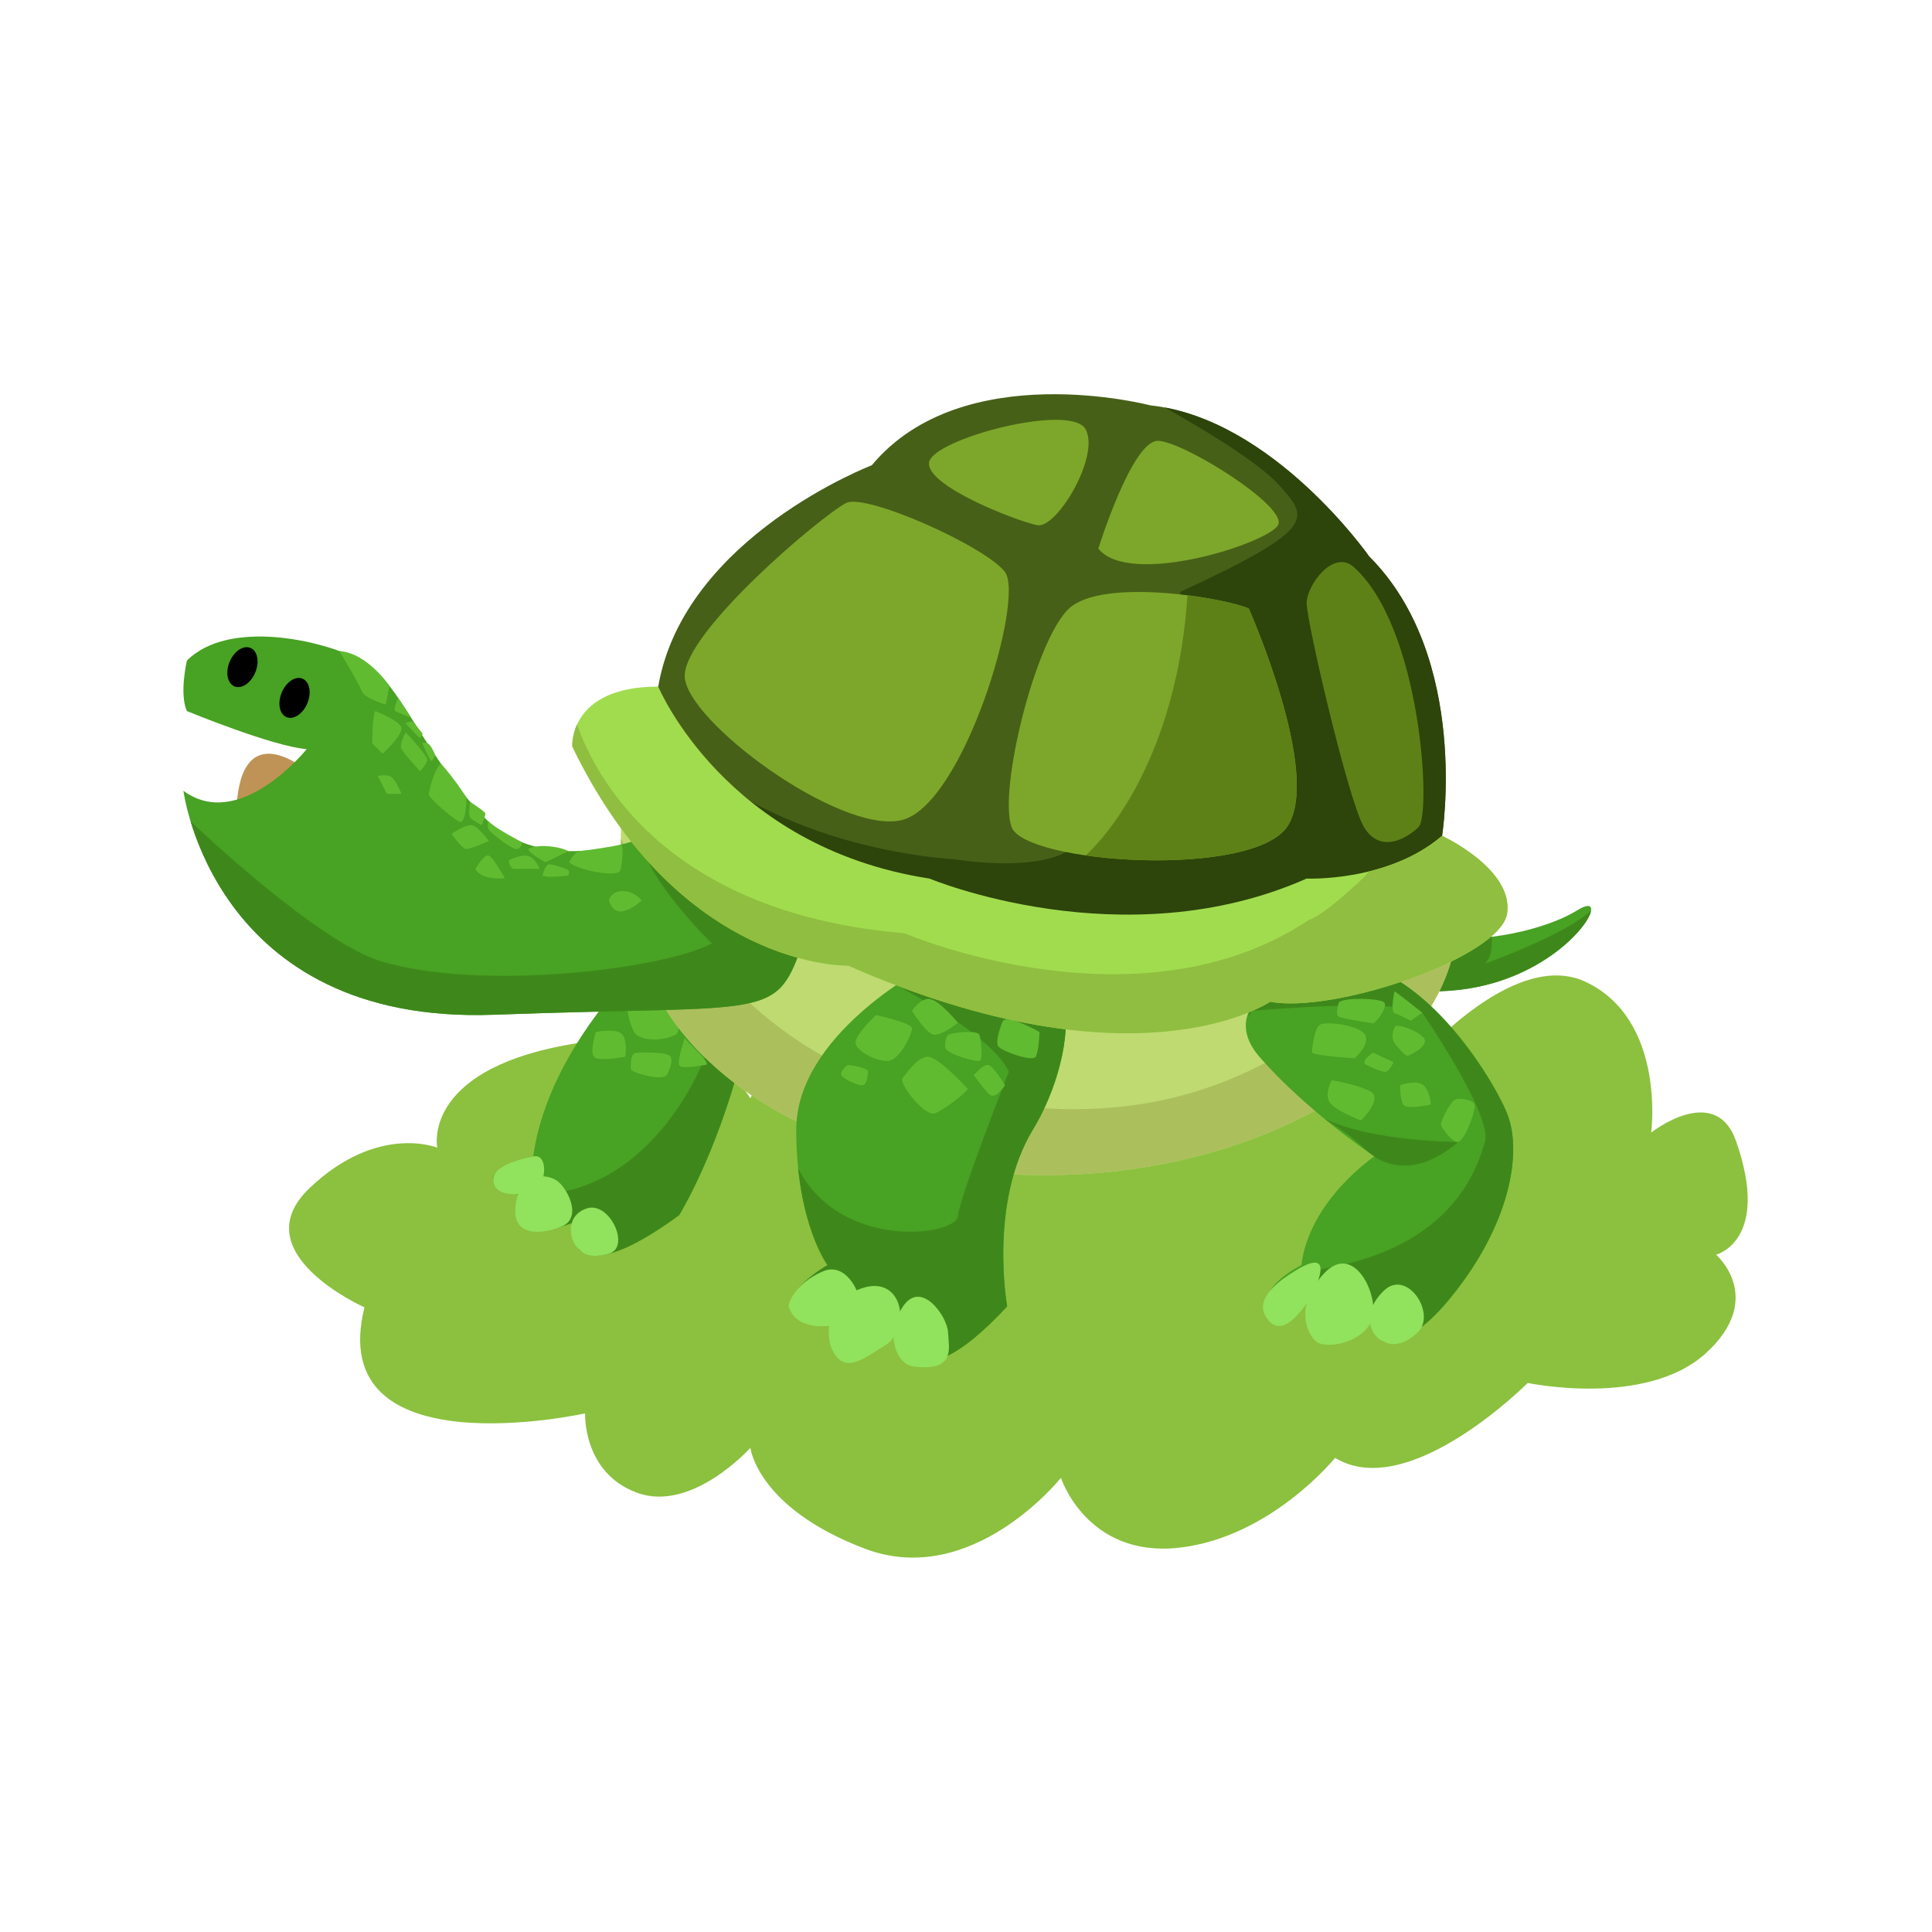 <?xml version="1.0" encoding="utf-8"?>
<!-- Generator: Adobe Illustrator 16.0.0, SVG Export Plug-In . SVG Version: 6.00 Build 0)  -->
<!DOCTYPE svg PUBLIC "-//W3C//DTD SVG 1.1//EN" "http://www.w3.org/Graphics/SVG/1.1/DTD/svg11.dtd">
<svg version="1.1" id="Layer_1" xmlns="http://www.w3.org/2000/svg" xmlns:xlink="http://www.w3.org/1999/xlink" x="0px" y="0px"
	 width="350px" height="350px" viewBox="0 0 350 350" enable-background="new 0 0 350 350" xml:space="preserve">
<path fill="#8BC13E" d="M66.026,236.835c0,0-22.269-9.88-9.936-21.613c12.332-11.734,23.127-7.308,23.127-7.308
	s-2.893-13.641,23.012-18.533s33.711,9.595,33.711,9.595s7.006-16.895,23.099-15.751c16.094,1.144,14.066,14.694,14.066,14.694
	s20.918-16.668,30.948-12.334c10.03,4.331,15.608,9.031,15.608,9.031s-0.062-22.07,19.798-21.075
	c19.859,0.995,16.552,19.394,16.552,19.394s17.866-21.369,31.256-15.054c14.574,6.876,11.86,27.29,11.86,27.29
	s11.621-9.156,15.38,1.569c6.333,18.069-3.619,20.553-3.619,20.553s9.048,7.859-1.81,17.812
	c-10.856,9.952-32.318,5.429-32.318,5.429s-21.579,21.713-34.891,13.57c0,0-11.708,14.476-28.343,16.285
	c-16.634,1.81-21.329-12.666-21.329-12.666s-16.087,20.217-35.551,12.823c-19.465-7.395-20.706-18.252-20.706-18.252
	s-10.574,11.762-20.5,8.143c-9.925-3.618-9.438-14.393-9.438-14.393S58.638,266.568,66.026,236.835"/>
<path fill="#48A223" d="M118.302,172.312c0,0-18.868,16.619-21.701,37.184c0,0-14.624,3.425-2.357,7.04c0,0-4.414,10.221,9.351,5.03
	c0,0-1.804,14.112,19.425-1.413c0,0,6.604-10.561,11.321-28.632C139.058,173.447,126.444,163.54,118.302,172.312"/>
<g>
	<defs>
		<path id="SVGID_1_" d="M118.302,172.313c0,0-18.868,16.619-21.699,37.182c0,0-14.624,3.423-2.361,7.04c0,0-4.41,10.221,9.353,5.03
			c0,0-1.804,14.113,19.425-1.415c0,0,6.604-10.559,11.321-28.632c3.525-13.502-2.627-22.446-9.358-22.448
			C122.706,169.07,120.36,170.094,118.302,172.313"/>
	</defs>
	<clipPath id="SVGID_2_">
		<use xlink:href="#SVGID_1_"  overflow="visible"/>
	</clipPath>
	<path clip-path="url(#SVGID_2_)" fill="#3E881B" d="M128.051,190.667c0,0-8.065,23.35-28.734,25.665
		c-20.669,2.314-0.62,11.514,7.902,12.521c8.522,1.007,16.748,2.443,20.832-7.908C132.132,210.594,148.123,174.191,128.051,190.667"
		/>
</g>
<path fill="#61BB31" d="M107.947,186.956c0,0,3.899-0.791,4.841,0.497c0.94,1.288,0.484,3.984,0.484,3.984s-4.921,0.972-5.683,0
	C106.829,190.466,107.947,186.956,107.947,186.956"/>
<path fill="#61BB31" d="M113.382,180.972c0,0,0.347,4.056,1.497,5.984c1.15,1.93,5.752,1.51,7.475,0.499
	c1.727-1.015-0.429-7.871-0.429-7.871S113.082,178.796,113.382,180.972"/>
<path fill="#61BB31" d="M114.305,193.773c0,0-0.288-2.875,0.862-3.02c1.149-0.144,5.893-0.212,6.326,0.686
	c0.431,0.896-0.145,2.294-0.719,3.32C120.2,195.784,115.167,194.636,114.305,193.773"/>
<path fill="#61BB31" d="M124.04,188.043c0,0-1.354,4.015-1.014,4.874c0.335,0.856,3.499,0.148,4.792,0
	C129.114,192.767,124.573,188.927,124.04,188.043"/>
<path fill="#91E25D" d="M105.068,226.45c-1.834-1.191-2.984-6.079,1.184-7.518s8.093,7.031,4.048,8.188
	C106.252,228.278,105.068,226.45,105.068,226.45"/>
<path fill="#91E25D" d="M93.975,215.985c1.073-3.262,4.748-3.377,6.716-2.229c1.967,1.15,5.001,6.832,1.041,8.448
	C97.771,223.82,91.249,224.278,93.975,215.985"/>
<path fill="#91E25D" d="M89.372,213.676c-0.028-2.362,4.336-3.557,7.229-4.181c2.896-0.626,2.359,5.512,0,6.274
	C94.244,216.535,89.415,217.037,89.372,213.676"/>
<path fill="#48A223" d="M263.758,169.099c0.629,1.99,14.781,0.271,22.016-4.216c7.232-4.487-1.742,12.325-21.629,14.456
	C244.258,181.468,263.758,169.099,263.758,169.099"/>
<g>
	<defs>
		<path id="SVGID_3_" d="M285.77,164.883c-7.229,4.486-21.383,6.206-22.014,4.216c0,0-19.496,12.368,0.391,10.238
			c17.561-1.88,26.613-15.214,23.505-15.212C287.241,164.125,286.618,164.358,285.77,164.883"/>
	</defs>
	<clipPath id="SVGID_4_">
		<use xlink:href="#SVGID_3_"  overflow="visible"/>
	</clipPath>
	<path clip-path="url(#SVGID_4_)" fill="#3E881B" d="M270.011,168.109c0,0,1.006,4.688-1.005,6.442c0,0,17.179-5.971,20.846-11.273
		c3.666-5.305-7.798,18.826-22.69,18.964C252.271,182.376,257.849,167.321,270.011,168.109"/>
</g>
<path fill="#BEDA71" d="M114.273,136.198c0,0-8.457,31.54,11.238,53.095c19.692,21.554,56.626,27.286,85.697,21.486
	c29.071-5.799,54.303-23.427,52.896-47.501C264.104,163.278,171.946,190.922,114.273,136.198"/>
<g>
	<defs>
		<path id="SVGID_5_" d="M125.511,189.294c19.692,21.553,56.625,27.285,85.695,21.487c29.073-5.799,54.307-23.427,52.897-47.503
			c0,0-92.158,27.642-149.831-27.08C114.273,136.198,105.818,167.74,125.511,189.294"/>
	</defs>
	<clipPath id="SVGID_6_">
		<use xlink:href="#SVGID_5_"  overflow="visible"/>
	</clipPath>
	<path clip-path="url(#SVGID_6_)" fill="#ABC05D" d="M111.999,151.068c0,0,19.676,38.457,50.671,45.542s60.331,9.304,92.533-24.298
		c32.204-33.604,16.918-7.89,11.958,5.163c-4.96,13.053-42.621,49.511-79.051,42.322
		C151.685,212.606,87.838,186.432,111.999,151.068"/>
</g>
<path fill="#BE9355" d="M56.097,140.015c0,0-11.593-10.408-13.142,4.829C41.409,160.083,54.745,142.908,56.097,140.015"/>
<path fill="#48A223" d="M117.358,151.418c0,0-18.869,8.349-30.192-3.916c-11.321-12.265-14.624-24.06-21.699-27.834
	c-7.077-3.772-24.06-7.547-31.607,0c0,0-1.416,6.033,0,9.15c0,0,15.566,6.419,21.701,6.892c0,0-12.11,15.094-22.332,7.547
	c0,0,5.347,42.457,56.296,40.569c50.949-1.887,50.949,1.415,56.139-13.679C150.854,155.051,133.481,148.748,117.358,151.418"/>
<g>
	<defs>
		<path id="SVGID_7_" d="M33.858,119.667c0,0-1.415,6.033,0,9.152c0,0,15.569,6.417,21.701,6.888c0,0-12.109,15.096-22.328,7.549
			c0,0,5.347,42.457,56.292,40.571c50.951-1.888,50.951,1.415,56.139-13.681c5.19-15.096-12.182-21.398-28.303-18.729
			c0,0-18.872,8.349-30.193-3.916c-11.321-12.265-14.624-24.058-21.701-27.834c-4.084-2.179-11.474-4.355-18.439-4.355
			C41.925,115.312,37.05,116.478,33.858,119.667"/>
	</defs>
	<clipPath id="SVGID_8_">
		<use xlink:href="#SVGID_7_"  overflow="visible"/>
	</clipPath>
	<path clip-path="url(#SVGID_8_)" fill="#3E881B" d="M34.534,148.81c0,0,22.825,21.83,34.482,25.333
		c18.116,5.442,50.896,1.516,59.954-3.229c0,0-12.94-12.518-12.94-19.846c0-7.328,29.632-4.129,33.645,9.871
		c4.01,14,0.43,32.404-15.96,34.56c-16.391,2.158-90.529,2.678-99.18-15.914C25.884,160.993,34.534,148.81,34.534,148.81"/>
</g>
<path d="M55.683,127.395c-0.798,1.924-2.486,3.053-3.769,2.521c-1.285-0.532-1.679-2.523-0.88-4.45
	c0.799-1.924,2.486-3.053,3.769-2.521C56.088,123.478,56.48,125.469,55.683,127.395"/>
<path d="M46.247,121.823c-0.797,1.926-2.486,3.055-3.769,2.523c-1.285-0.534-1.677-2.525-0.878-4.449
	c0.797-1.926,2.486-3.055,3.769-2.523C46.654,117.906,47.046,119.897,46.247,121.823"/>
<path fill="#61BB31" d="M61.46,117.934c0,0,3.673,6.079,4.104,7.315c0.433,1.239,4.313,2.387,4.313,2.387l0.679-3.368
	C70.557,124.269,66.558,118.296,61.46,117.934"/>
<path fill="#61BB31" d="M68.008,128.817c0,0,3.739,1.47,4.602,2.732c0.862,1.263-3.306,4.997-3.306,4.997l-1.87-1.864
	C67.434,134.682,67.434,129.566,68.008,128.817"/>
<path fill="#61BB31" d="M72.133,126.43c0,0-0.961,2.131-0.53,2.387c0.433,0.256,2.9,1.23,2.9,1.23L72.133,126.43z"/>
<path fill="#61BB31" d="M73.495,132.682c0,0-1.239,2.184-0.764,3.027c0.476,0.841,3.353,4.006,3.353,4.006s1.581-1.583,1.293-2.301
	C77.089,136.695,74.647,133.814,73.495,132.682"/>
<path fill="#61BB31" d="M68.439,140.577c0,0,1.069-0.288,2.117,0c1.046,0.288,2.17,3.23,2.17,3.23H70.08L68.439,140.577z"/>
<path fill="#61BB31" d="M79.863,138.319c-1.518,1.684-2.007,4.838-2.188,5.488c-0.177,0.652,3.992,4.177,5.428,5.002
	c1.438,0.825,1.384-4.374,1.384-4.374S82.286,140.99,79.863,138.319"/>
<path fill="#61BB31" d="M81.811,151.068c0,0,2.875-2.08,4.027-1.468c1.148,0.611,2.73,2.767,2.73,2.767s-3.276,1.437-4.082,1.437
	C83.68,153.803,81.811,151.068,81.811,151.068"/>
<path fill="#61BB31" d="M88.488,148.81c0,0-0.352,0.968,0.082,1.542c0.429,0.576,4.312,3.739,5.174,3.451
	c0.864-0.288,0.834-1.221,0.834-1.221S89.809,150.117,88.488,148.81"/>
<path fill="#61BB31" d="M92.164,155.855c0,0,2.299-1.188,3.592-0.758c1.295,0.433,2.014,2.303,2.014,2.303h-4.601
	C92.305,157.399,92.164,155.855,92.164,155.855"/>
<path fill="#61BB31" d="M86.124,157.399c0,0,1.582-2.776,2.446-2.395c0.862,0.382,2.896,4.117,2.896,4.117
	S87.131,159.555,86.124,157.399"/>
<path fill="#61BB31" d="M85.189,145.274c0,0-0.43,2.348,0,2.85c0.431,0.503,2.085,1.362,2.085,1.362s0.719-1.702,0.648-2.108
	C87.851,146.974,85.189,145.274,85.189,145.274"/>
<path fill="#61BB31" d="M73.472,131.016c0,0,2.255,2.482,2.542,2.626c0.288,0.145,0.548-0.753,0.548-0.753s-1.034-1.208-1.451-1.873
	C74.693,130.351,73.472,131.016,73.472,131.016"/>
<path fill="#61BB31" d="M76.51,134.633c0,0,0.306-0.196,0.92,0c0.615,0.194,1.403,2.094,1.403,2.094s-0.428,1.193-0.716,1.12
	C77.83,137.776,76.51,134.633,76.51,134.633"/>
<path fill="#61BB31" d="M95.686,153.803c0,0,1.15-0.717,3.667-0.502c2.517,0.216,3.596,0.882,3.596,0.882l-4.1,2.018
	C98.849,156.201,95.871,154.682,95.686,153.803"/>
<path fill="#61BB31" d="M98.274,158.62c0,0,0.433-1.797,1.042-2.011c0.609-0.217,3.276,0.79,3.633,1.005
	c0.355,0.216,0,1.005,0,1.005S99.207,159.124,98.274,158.62"/>
<path fill="#61BB31" d="M103.107,156.201c0,0,0.815-1.958,2.133-2.052c1.32-0.093,6.402-0.912,7.116-1.099
	c0.712-0.186,0.422,3.318,0,4.659C111.932,159.051,104.5,157.611,103.107,156.201"/>
<path fill="#61BB31" d="M110.301,163.126c0,0,0.325-1.702,2.488-1.702c2.161,0,3.457,1.702,3.457,1.702s-1.575,1.587-3.457,1.963
	C110.907,165.468,110.301,163.126,110.301,163.126"/>
<path fill="#48A223" d="M168.308,174.939c-1.384,0.493-24.059,12.742-24.059,29.684s5.66,24.559,5.66,24.559
	s-14.624,8.424,0.943,9.839c0,0-0.943,13.209,11.793,2.359c0,0,1.888,14.624,19.814-4.719c0,0-3.386-18.788,4.675-32.038
	C195.196,191.374,199.914,163.693,168.308,174.939"/>
<g>
	<defs>
		<path id="SVGID_9_" d="M168.306,174.937c-1.384,0.495-24.058,12.743-24.058,29.686c0,16.942,5.66,24.559,5.66,24.559
			s-14.624,8.424,0.945,9.837c0,0-0.945,13.211,11.793,2.362c0,0,1.888,14.625,19.813-4.72c0,0-3.386-18.788,4.676-32.038
			c6.753-11.095,11.156-32.31-6.151-32.312C177.623,172.312,173.448,173.11,168.306,174.937"/>
	</defs>
	<clipPath id="SVGID_10_">
		<use xlink:href="#SVGID_9_"  overflow="visible"/>
	</clipPath>
	<path clip-path="url(#SVGID_10_)" fill="#3E881B" d="M162.328,178.485c0,0,17.273,8.739,20.425,15.681
		c0,0-8.854,22.468-9.213,26.133c-0.36,3.667-21.289,6.276-28.939-8.614c-7.653-14.891-6.144,30.948-6.144,30.948
		s47.016,11.418,50.682,3.17c3.665-8.251,5.174-17.964,5.174-17.964l5.609-29.584v-12.871c0-0.884-5.669-9.197-6.828-9.309
		C191.935,175.96,166.788,168.157,162.328,178.485"/>
</g>
<path fill="#91E25D" d="M150.444,243.746c0,0-2.271-7.494,5.494-10.299c7.765-2.803,9.199,7.45,4.377,10.299
	C156.769,245.843,152.646,249.688,150.444,243.746"/>
<path fill="#91E25D" d="M142.897,236.727c-0.168-0.538,1.074-4.231,6.229-6.428c5.155-2.198,8.394,7.292,6.017,8.584
	C152.768,240.176,144.535,241.991,142.897,236.727"/>
<path fill="#91E25D" d="M165.443,247.539c-2.995-0.383-5.232-5.744-1.889-10.813c3.343-5.066,8.087,1.836,8.195,4.638
	C171.857,244.166,173.264,248.54,165.443,247.539"/>
<path fill="#61BB31" d="M158.73,183.887c0,0-4.025,3.704-3.737,5.141c0.286,1.438,3.737,3.308,5.895,3.163
	c2.156-0.144,4.457-5.043,4.313-5.971C165.056,185.29,158.73,183.887,158.73,183.887"/>
<path fill="#61BB31" d="M165.206,183.135c0,0,2.582,4.168,4.019,4.313c1.44,0.144,4.315-2.157,4.315-2.157s-3.403-4.168-5.153-4.313
	C166.638,180.834,165.206,183.135,165.206,183.135"/>
<path fill="#61BB31" d="M163.476,195.355c0.468-0.546,2.921-4.315,4.911-3.883c1.988,0.432,6.639,5.464,6.9,5.75
	c0.265,0.288-4.023,3.739-5.905,4.459C167.5,202.398,162.771,196.174,163.476,195.355"/>
<path fill="#61BB31" d="M171.239,189.892c0,0-0.143-2,0.574-2.438c0.719-0.437,5.321-0.855,5.609,0c0.288,0.857,0.718,4.612,0,4.746
	C176.701,192.335,172.101,191.185,171.239,189.892"/>
<path fill="#61BB31" d="M153.554,192.911c0,0,3.828,0.43,3.709,1.294c-0.115,0.862-0.18,2.181-0.938,2.384
	c-0.758,0.203-3.633-1.15-3.921-1.84C152.116,194.062,153.554,192.911,153.554,192.911"/>
<path fill="#61BB31" d="M181.59,185.147c0,0-1.438,3.553-0.719,4.437c0.719,0.882,6.181,2.825,6.757,1.854s0.686-4.481,0.686-4.481
	S182.166,183.451,181.59,185.147"/>
<path fill="#61BB31" d="M176.414,194.76c0,0,1.726-1.993,2.588-1.849c0.863,0.142,3.02,3.475,3.02,3.678s-1.727,2.696-2.805,1.664
	C178.14,197.225,176.414,194.76,176.414,194.76"/>
<path fill="#48A223" d="M237.182,174.939c-1.978,0.632-17.453,6.823-8.963,16.582c8.491,9.76,20.758,17.973,20.758,17.973
	s-11.795,7.963-13.209,19.688c0,0-8.492,4.178-5.661,8.424c2.83,4.246,7.233-2.359,7.233-2.359s-1.572,13.698,11.637,3.783
	c0,0,2.829,9.426,13.679-3.783c10.851-13.209,13.21-26.417,10.379-33.492C270.204,194.677,254.636,169.353,237.182,174.939"/>
<g>
	<defs>
		<path id="SVGID_11_" d="M237.182,174.937c-1.976,0.634-17.455,6.825-8.963,16.582c8.492,9.764,20.756,17.977,20.756,17.977
			s-11.793,7.961-13.209,19.687c0,0-8.49,4.178-5.659,8.424c2.83,4.246,7.232-2.359,7.232-2.359s-1.573,13.698,11.636,3.781
			c0,0,2.831,9.43,13.682-3.781c10.852-13.209,13.209-26.417,10.378-33.494c-2.551-6.383-15.472-27.608-30.787-27.61
			C240.583,174.142,238.894,174.391,237.182,174.937"/>
	</defs>
	<clipPath id="SVGID_12_">
		<use xlink:href="#SVGID_11_"  overflow="visible"/>
	</clipPath>
	<path clip-path="url(#SVGID_12_)" fill="#3E881B" d="M226.271,183.172c0,0,26.052-2.438,31.381,0.286
		c0,0,12.79,18.552,11.352,23.42c-1.437,4.866-5.785,18.669-28.484,22.839c-22.699,4.169-3.681,23.723,13.263,19.409
		c16.948-4.313,43.658-18.41,34.474-36.236c-9.187-17.822-8.418-21.924-14.124-27.063c-5.702-5.139-23.758-15.723-24.219-16.757
		c-0.462-1.034-19.215,3.137-23.642,15.142"/>
	<path clip-path="url(#SVGID_12_)" fill="#3E881B" d="M248.977,209.495c0,0,6.227,5.126,15.184-2.617c0,0-15.303-0.007-24.199-4.181
		C246.584,206.765,246.113,207.532,248.977,209.495"/>
</g>
<path fill="#61BB31" d="M237.662,190.688c0,0,0.288-4.534,1.581-5.11c1.294-0.576,7.04,0.157,8.051,1.877
	c1.007,1.717-1.867,4.249-1.867,4.249S238.667,191.341,237.662,190.688"/>
<path fill="#61BB31" d="M252.742,189.116c-0.907-1.227-0.286-2.635,0-3.16c0.288-0.526,4.026,0.637,5.176,2.067
	c1.149,1.432-2.514,3.169-2.911,3.235C254.611,191.324,253.337,189.922,252.742,189.116"/>
<path fill="#61BB31" d="M248.732,190.688c0,0-2.449,1.646-1.225,2.222c1.225,0.575,3.237,1.581,3.812,1.149
	c0.576-0.429,1.152-1.632,1.152-1.632L248.732,190.688z"/>
<path fill="#61BB31" d="M242.585,181.553c0,0-0.829,2.299,0,2.659s5.716,1.124,6.147,1.174c0.432,0.048,2.932-3.115,1.969-3.833
	C249.739,180.834,243.626,180.688,242.585,181.553"/>
<path fill="#61BB31" d="M261.097,203.98c0,0,1.581,2.716,2.875,2.893c1.295,0.18,3.451-5.78,3.163-6.754
	c-0.287-0.974-3.019-1.336-3.737-0.797C262.678,199.863,260.708,203.372,261.097,203.98"/>
<path fill="#61BB31" d="M252.643,179.584c0,0-0.845,3.695,0,3.981c0.847,0.286,2.938,1.331,2.938,1.331l2.072-1.438
	C257.652,183.458,253.316,180,252.643,179.584"/>
<path fill="#61BB31" d="M241.256,195.703c0,0,4.313,0.659,6.902,1.953c2.587,1.293-1.591,5.318-1.591,5.318
	s-5.312-1.951-5.888-3.637C240.105,197.656,241.256,195.703,241.256,195.703"/>
<path fill="#61BB31" d="M253.638,196.589c0,0,3.028-1.065,4.239,0c1.209,1.065,1.35,3.509,1.35,3.509s-4.456,1.008-5.03,0
	C253.62,199.093,253.638,196.589,253.638,196.589"/>
<path fill="#91E25D" d="M229.733,239.125c-1.22-1.508-2.556-4.527,5.34-9.171c7.896-4.646,2.303,5.471,1.283,6.695
	C235.34,237.876,232.24,242.229,229.733,239.125"/>
<path fill="#91E25D" d="M238.95,243.336c-1.705-0.703-5.001-6.165,0.838-12.563c5.842-6.398,10.693,5.318,8.483,8.985
	C246.059,243.424,240.827,244.111,238.95,243.336"/>
<path fill="#91E25D" d="M250.734,243.033c-2.518-0.83-4.241-5.216,0-9.243c4.239-4.023,9.651,4.364,6.01,7.682
	C253.104,244.79,250.734,243.033,250.734,243.033"/>
<path fill="#476017" d="M107.325,133.657c0,0,16.044,35.441,47.653,38.196c0,0,45.782,19.643,74.561,5.96
	c0,0,26.729,1.425,39.465-13.69c0,0-3.519-9.26-7.763-12.704c0,0,5.189-32.222-13.209-50.62c0,0-17.456-25.002-39.627-27.361
	c0,0-33.964-8.962-50.476,10.851c0,0-34.041,13.021-38.684,40.096C119.246,124.386,105.912,131.076,107.325,133.657"/>
<g>
	<defs>
		<path id="SVGID_13_" d="M157.93,84.288c0,0-34.041,13.025-38.684,40.099c0,0-13.333,6.69-11.92,9.27
			c0,0,16.044,35.443,47.653,38.198c0,0,45.784,19.641,74.561,5.96c0,0,26.729,1.421,39.465-13.691c0,0-3.519-9.261-7.763-12.707
			c0,0,5.188-32.222-13.209-50.619c0,0-17.454-25.004-39.627-27.363c0,0-7.662-2.021-17.478-2.021
			C180.077,71.415,166.599,73.885,157.93,84.288"/>
	</defs>
	<clipPath id="SVGID_14_">
		<use xlink:href="#SVGID_13_"  overflow="visible"/>
	</clipPath>
	<path clip-path="url(#SVGID_14_)" fill="#2D440B" d="M110.437,139.423c0,0-8.21-24.582,11.207-4.879
		c19.416,19.706,51.053,21.098,51.053,21.098c15.262,2.272,20.397-1.288,20.397-1.288c27.318-9.369,20.701-47.111,20.701-47.111
		c25.07-11.601,23.291-13.393,17.859-19.432c-5.434-6.038-25.046-16.396-25.046-16.396s13.583-0.463,28.142,10.051
		c14.557,10.516,33.874,21.722,32.411,57.958c-1.463,36.235-2.901,44.908-44.597,47.532c-41.693,2.627-57.364-0.735-101.391-33.15
		L110.437,139.423z"/>
</g>
<path fill="#7DA72A" d="M153.288,91.119c-4.704,2.461-29.248,23.295-29.248,31.315c0,8.019,27.993,28.725,39.235,26.156
	c11.242-2.571,22.478-40.31,18.747-45.027C178.291,98.847,156.767,89.301,153.288,91.119"/>
<path fill="#7DA72A" d="M226.224,110.233c-4.244-1.887-26.417-5.662-32.551,0c-6.131,5.664-12.821,32.938-10.42,39.583
	c2.401,6.649,43.913,9.429,50.048-0.217C239.433,139.955,226.224,110.233,226.224,110.233"/>
<g>
	<defs>
		<path id="SVGID_15_" d="M193.673,110.235c-6.131,5.66-12.821,32.936-10.418,39.583c2.399,6.646,43.913,9.426,50.044-0.221
			c6.134-9.645-7.075-39.362-7.075-39.362c-2.581-1.147-11.779-2.99-19.975-2.99C200.953,107.245,196.08,108.014,193.673,110.235"/>
	</defs>
	<clipPath id="SVGID_16_">
		<use xlink:href="#SVGID_15_"  overflow="visible"/>
	</clipPath>
	<path clip-path="url(#SVGID_16_)" fill="#5D8116" d="M196.667,154.968c0,0,17.43-14.679,18.646-50.908
		c0,0,13.352,0.429,16.34,7.331c2.989,6.902,8.19,39.276,3.272,44.811C230.005,161.735,202.994,163.858,196.667,154.968"/>
</g>
<path fill="#5D8116" d="M245.202,102.687c-3.637-3.218-8.492,3.302-8.492,6.603c0,3.303,7.548,35.769,10.379,40.529
	c2.829,4.759,7.547,2.317,9.906,0C259.354,147.502,257.469,113.536,245.202,102.687"/>
<path fill="#7DA72A" d="M198.971,99.384c0,0,6.132-19.704,10.85-19.524c4.718,0.184,23.588,11.977,21.701,15.279
	C229.634,98.442,204.633,106.461,198.971,99.384"/>
<path fill="#7DA72A" d="M187.865,95.138c-3.902-0.833-20.03-7.075-19.558-11.322c0.472-4.244,25.474-10.85,28.304-6.131
	C199.44,82.401,191.457,95.906,187.865,95.138"/>
<path fill="#A1DC4E" d="M103.678,135.237c0,0-0.728-10.853,15.568-10.85c0,0,12.072,29.056,49.141,34.772c0,0,35.168,14.7,68.324,0
	c0,0,14.753,0.657,24.53-7.741c0,0,12.949,5.973,11.793,14.026c-1.155,8.056-31.506,18.238-42.928,16.023
	c0,0-24.104,16.475-76.425-6.529C153.682,174.939,123.244,175.759,103.678,135.237"/>
<g>
	<defs>
		<path id="SVGID_17_" d="M103.678,135.237c19.568,40.522,50.006,39.7,50.006,39.7c52.318,23.007,76.423,6.53,76.423,6.53
			c11.422,2.216,41.772-7.966,42.928-16.022c1.156-8.054-11.793-14.026-11.793-14.026c-9.777,8.398-24.53,7.739-24.53,7.739
			c-33.158,14.702-68.324,0-68.324,0c-37.069-5.714-49.141-34.77-49.141-34.77C102.95,124.384,103.678,135.237,103.678,135.237"/>
	</defs>
	<clipPath id="SVGID_18_">
		<use xlink:href="#SVGID_17_"  overflow="visible"/>
	</clipPath>
	<path clip-path="url(#SVGID_18_)" fill="#90BE40" d="M103.666,128.24c0,0,7.137,36.401,60.215,40.831c0,0,42.381,18.232,73.32-2.47
		c0,0,2.059-0.242,9.962-7.755c0,0,10.814-12.756,13.882-13.571c3.071-0.815,24.691,14.671,16.874,23.796
		c-7.817,9.127-51.992,35.406-93.427,25.094c-41.434-10.311-77.658-26.71-81.544-43.096
		C99.064,134.684,97.339,132.148,103.666,128.24"/>
</g>
</svg>
